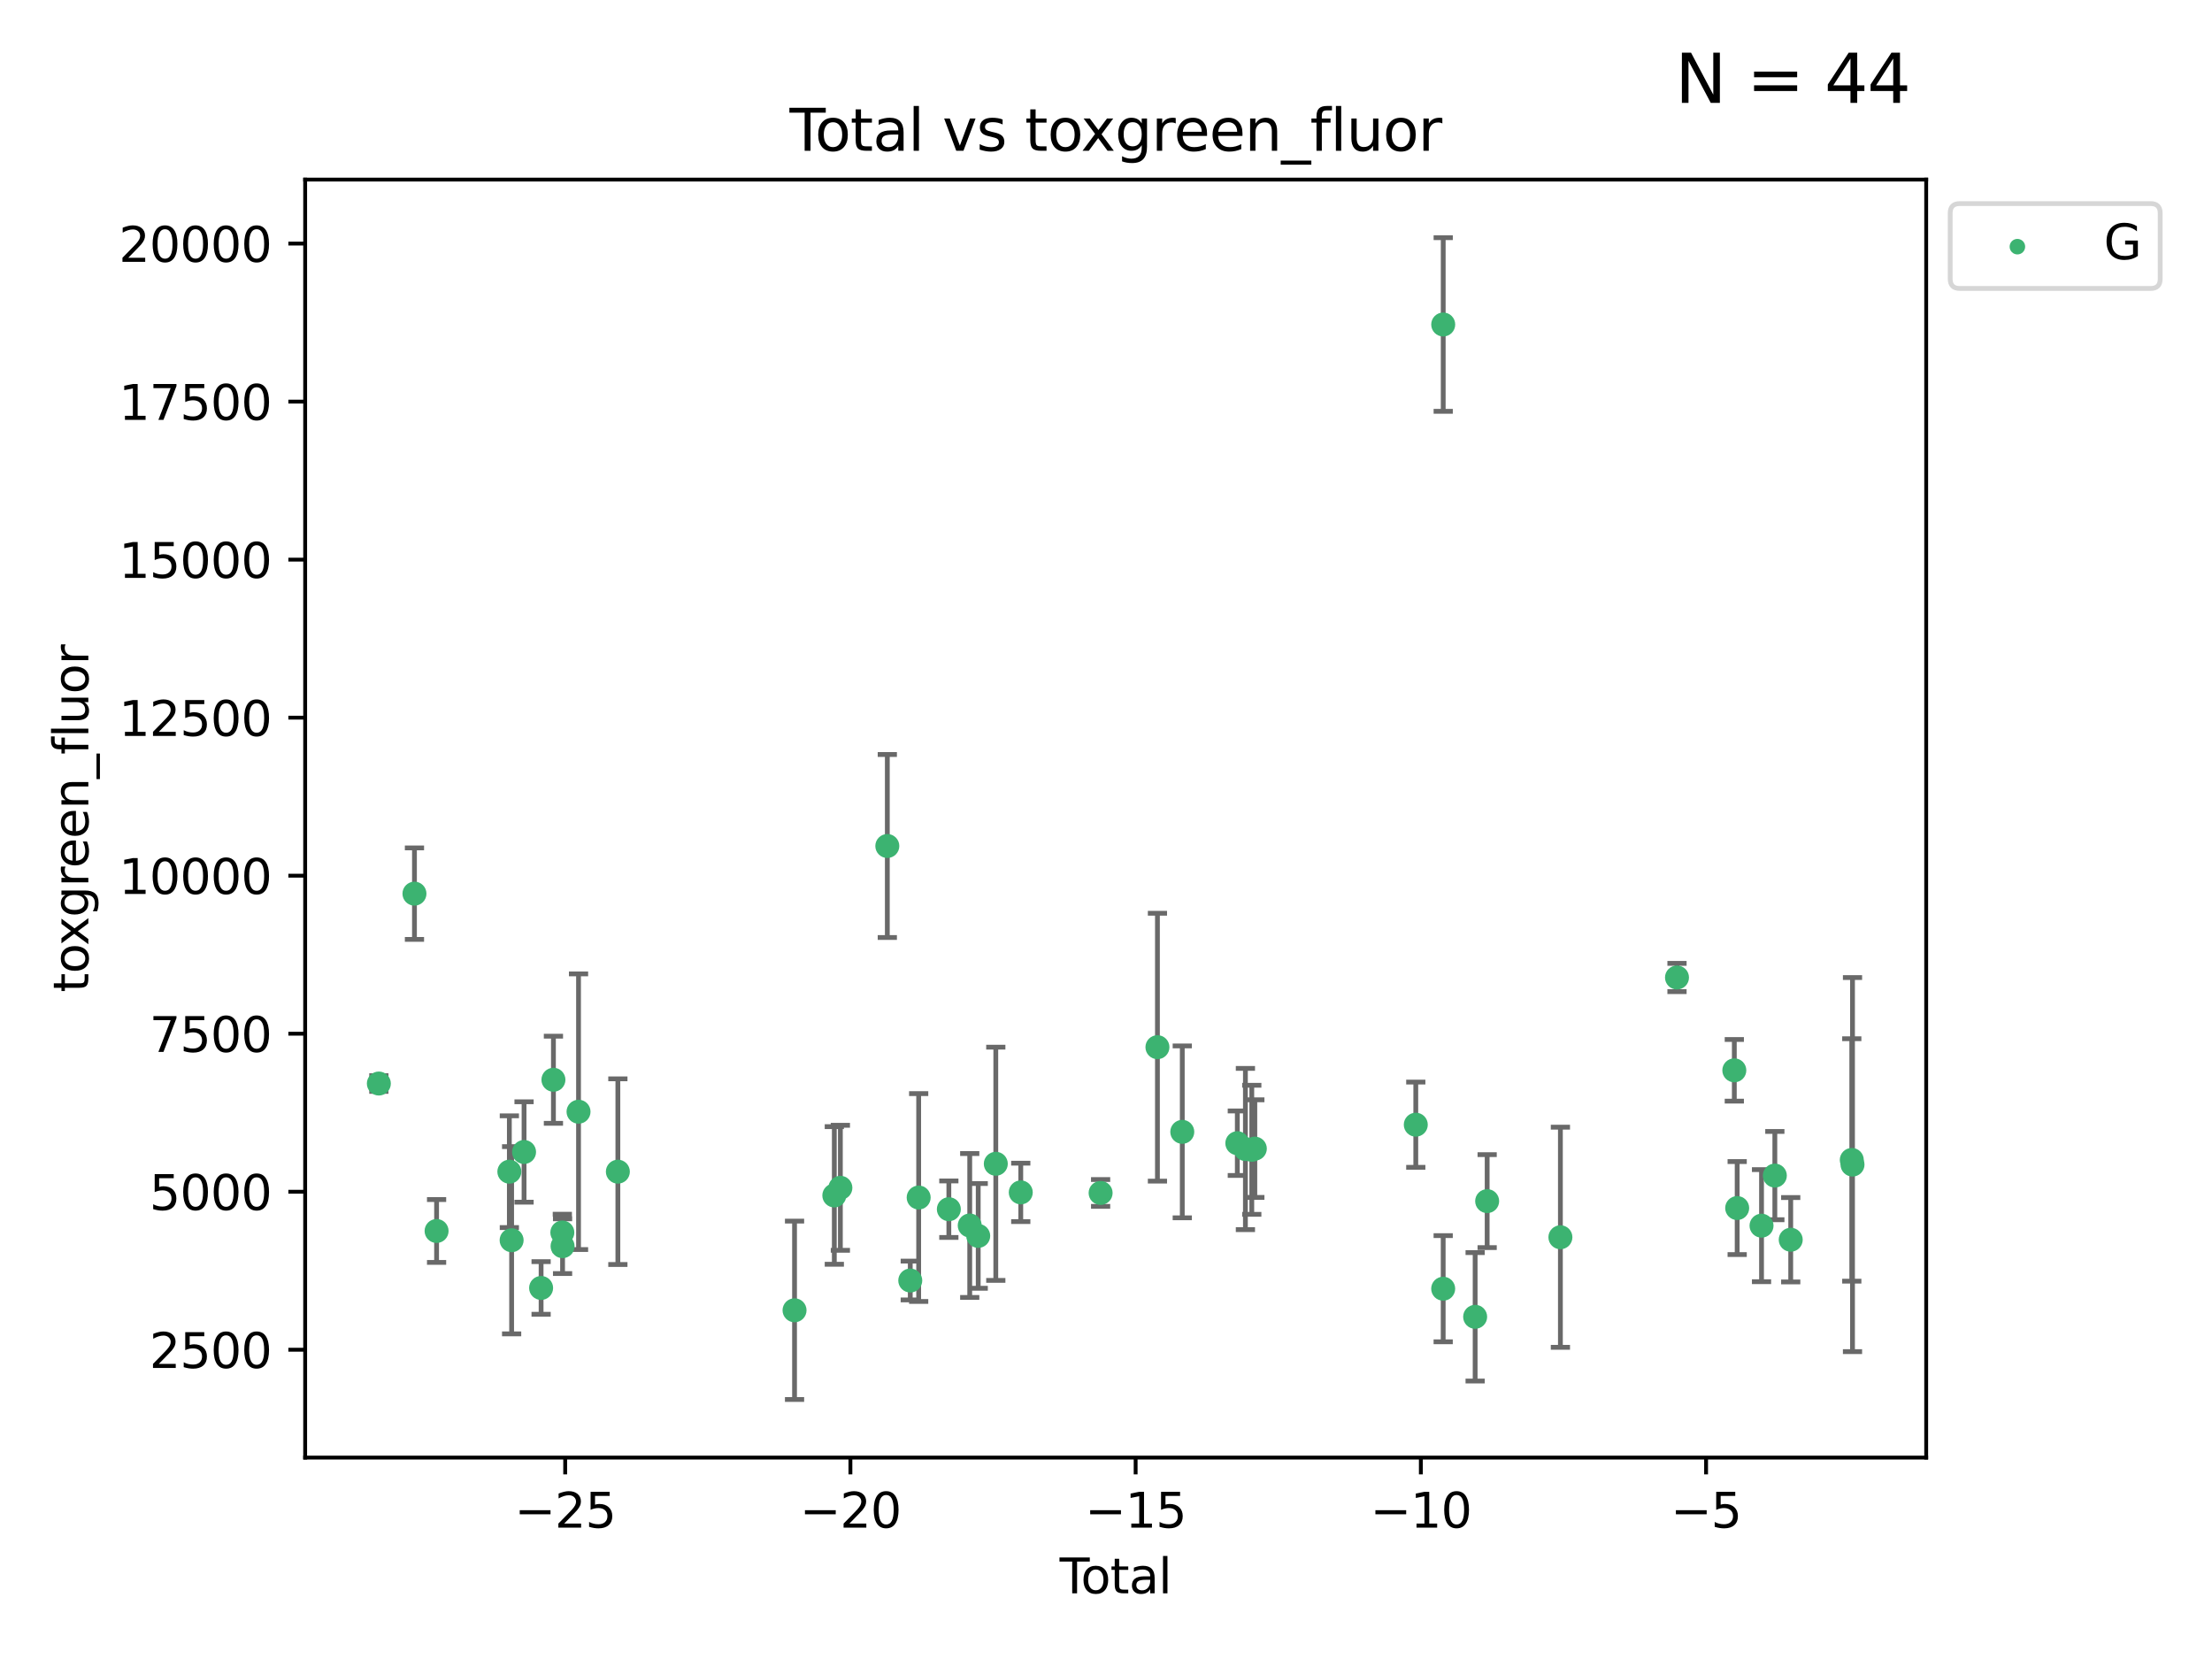 <?xml version="1.0" encoding="utf-8" standalone="no"?>
<!DOCTYPE svg PUBLIC "-//W3C//DTD SVG 1.1//EN"
  "http://www.w3.org/Graphics/SVG/1.1/DTD/svg11.dtd">
<svg xmlns:xlink="http://www.w3.org/1999/xlink" width="460.8pt" height="345.6pt" viewBox="0 0 460.8 345.6" xmlns="http://www.w3.org/2000/svg" version="1.1">
 <defs>
  <style type="text/css">*{stroke-linejoin: round; stroke-linecap: butt}</style>
 </defs>
 <g id="figure_1">
  <g id="patch_1">
   <path d="M 0 345.6 
L 460.8 345.6 
L 460.8 0 
L 0 0 
z
" style="fill: #ffffff"/>
  </g>
  <g id="axes_1">
   <g id="patch_2">
    <path d="M 63.571 303.64 
L 401.26 303.64 
L 401.26 37.411 
L 63.571 37.411 
z
" style="fill: #ffffff"/>
   </g>
   <g id="PathCollection_1">
    <defs>
     <path id="m443749522f" d="M 0 1.118 
C 0.297 1.118 0.581 1 0.791 0.791 
C 1 0.581 1.118 0.297 1.118 0 
C 1.118 -0.297 1 -0.581 0.791 -0.791 
C 0.581 -1 0.297 -1.118 0 -1.118 
C -0.297 -1.118 -0.581 -1 -0.791 -0.791 
C -1 -0.581 -1.118 -0.297 -1.118 0 
C -1.118 0.297 -1 0.581 -0.791 0.791 
C -0.581 1 -0.297 1.118 0 1.118 
z
" style="stroke: #3cb371"/>
    </defs>
    <g clip-path="url(#p3f87a1934d)">
     <use xlink:href="#m443749522f" x="78.921" y="225.72" style="fill: #3cb371; stroke: #3cb371"/>
     <use xlink:href="#m443749522f" x="86.34" y="186.163" style="fill: #3cb371; stroke: #3cb371"/>
     <use xlink:href="#m443749522f" x="90.948" y="256.437" style="fill: #3cb371; stroke: #3cb371"/>
     <use xlink:href="#m443749522f" x="106.108" y="244.084" style="fill: #3cb371; stroke: #3cb371"/>
     <use xlink:href="#m443749522f" x="106.581" y="258.362" style="fill: #3cb371; stroke: #3cb371"/>
     <use xlink:href="#m443749522f" x="109.171" y="239.979" style="fill: #3cb371; stroke: #3cb371"/>
     <use xlink:href="#m443749522f" x="112.722" y="268.305" style="fill: #3cb371; stroke: #3cb371"/>
     <use xlink:href="#m443749522f" x="115.29" y="224.935" style="fill: #3cb371; stroke: #3cb371"/>
     <use xlink:href="#m443749522f" x="117.144" y="256.75" style="fill: #3cb371; stroke: #3cb371"/>
     <use xlink:href="#m443749522f" x="117.194" y="259.601" style="fill: #3cb371; stroke: #3cb371"/>
     <use xlink:href="#m443749522f" x="120.519" y="231.59" style="fill: #3cb371; stroke: #3cb371"/>
     <use xlink:href="#m443749522f" x="128.713" y="244.079" style="fill: #3cb371; stroke: #3cb371"/>
     <use xlink:href="#m443749522f" x="165.518" y="272.957" style="fill: #3cb371; stroke: #3cb371"/>
     <use xlink:href="#m443749522f" x="173.805" y="249.036" style="fill: #3cb371; stroke: #3cb371"/>
     <use xlink:href="#m443749522f" x="175.066" y="247.441" style="fill: #3cb371; stroke: #3cb371"/>
     <use xlink:href="#m443749522f" x="184.845" y="176.237" style="fill: #3cb371; stroke: #3cb371"/>
     <use xlink:href="#m443749522f" x="189.625" y="266.756" style="fill: #3cb371; stroke: #3cb371"/>
     <use xlink:href="#m443749522f" x="191.376" y="249.467" style="fill: #3cb371; stroke: #3cb371"/>
     <use xlink:href="#m443749522f" x="197.662" y="251.9" style="fill: #3cb371; stroke: #3cb371"/>
     <use xlink:href="#m443749522f" x="202.013" y="255.292" style="fill: #3cb371; stroke: #3cb371"/>
     <use xlink:href="#m443749522f" x="203.78" y="257.46" style="fill: #3cb371; stroke: #3cb371"/>
     <use xlink:href="#m443749522f" x="207.443" y="242.438" style="fill: #3cb371; stroke: #3cb371"/>
     <use xlink:href="#m443749522f" x="212.644" y="248.397" style="fill: #3cb371; stroke: #3cb371"/>
     <use xlink:href="#m443749522f" x="229.278" y="248.512" style="fill: #3cb371; stroke: #3cb371"/>
     <use xlink:href="#m443749522f" x="241.116" y="218.147" style="fill: #3cb371; stroke: #3cb371"/>
     <use xlink:href="#m443749522f" x="246.29" y="235.785" style="fill: #3cb371; stroke: #3cb371"/>
     <use xlink:href="#m443749522f" x="257.757" y="238.15" style="fill: #3cb371; stroke: #3cb371"/>
     <use xlink:href="#m443749522f" x="259.442" y="239.364" style="fill: #3cb371; stroke: #3cb371"/>
     <use xlink:href="#m443749522f" x="260.769" y="239.526" style="fill: #3cb371; stroke: #3cb371"/>
     <use xlink:href="#m443749522f" x="261.405" y="239.279" style="fill: #3cb371; stroke: #3cb371"/>
     <use xlink:href="#m443749522f" x="294.934" y="234.294" style="fill: #3cb371; stroke: #3cb371"/>
     <use xlink:href="#m443749522f" x="300.642" y="268.463" style="fill: #3cb371; stroke: #3cb371"/>
     <use xlink:href="#m443749522f" x="300.648" y="67.599" style="fill: #3cb371; stroke: #3cb371"/>
     <use xlink:href="#m443749522f" x="307.3" y="274.317" style="fill: #3cb371; stroke: #3cb371"/>
     <use xlink:href="#m443749522f" x="309.802" y="250.215" style="fill: #3cb371; stroke: #3cb371"/>
     <use xlink:href="#m443749522f" x="325.061" y="257.742" style="fill: #3cb371; stroke: #3cb371"/>
     <use xlink:href="#m443749522f" x="349.349" y="203.632" style="fill: #3cb371; stroke: #3cb371"/>
     <use xlink:href="#m443749522f" x="361.29" y="222.97" style="fill: #3cb371; stroke: #3cb371"/>
     <use xlink:href="#m443749522f" x="361.886" y="251.66" style="fill: #3cb371; stroke: #3cb371"/>
     <use xlink:href="#m443749522f" x="366.958" y="255.329" style="fill: #3cb371; stroke: #3cb371"/>
     <use xlink:href="#m443749522f" x="369.732" y="244.896" style="fill: #3cb371; stroke: #3cb371"/>
     <use xlink:href="#m443749522f" x="373.04" y="258.259" style="fill: #3cb371; stroke: #3cb371"/>
     <use xlink:href="#m443749522f" x="385.76" y="241.637" style="fill: #3cb371; stroke: #3cb371"/>
     <use xlink:href="#m443749522f" x="385.911" y="242.604" style="fill: #3cb371; stroke: #3cb371"/>
    </g>
   </g>
   <g id="matplotlib.axis_1">
    <g id="xtick_1">
     <g id="line2d_1">
      <defs>
       <path id="m3b6df9f190" d="M 0 0 
L 0 3.5 
" style="stroke: #000000; stroke-width: 0.8"/>
      </defs>
      <g>
       <use xlink:href="#m3b6df9f190" x="117.739" y="303.64" style="stroke: #000000; stroke-width: 0.8"/>
      </g>
     </g>
     <g id="text_1">
      <!-- −25 -->
      <g transform="translate(107.187 318.238)scale(0.1 -0.1)">
       <defs>
        <path id="DejaVuSans-2212" d="M 678 2272 
L 4684 2272 
L 4684 1741 
L 678 1741 
L 678 2272 
z
" transform="scale(0.016)"/>
        <path id="DejaVuSans-32" d="M 1228 531 
L 3431 531 
L 3431 0 
L 469 0 
L 469 531 
Q 828 903 1448 1529 
Q 2069 2156 2228 2338 
Q 2531 2678 2651 2914 
Q 2772 3150 2772 3378 
Q 2772 3750 2511 3984 
Q 2250 4219 1831 4219 
Q 1534 4219 1204 4116 
Q 875 4013 500 3803 
L 500 4441 
Q 881 4594 1212 4672 
Q 1544 4750 1819 4750 
Q 2544 4750 2975 4387 
Q 3406 4025 3406 3419 
Q 3406 3131 3298 2873 
Q 3191 2616 2906 2266 
Q 2828 2175 2409 1742 
Q 1991 1309 1228 531 
z
" transform="scale(0.016)"/>
        <path id="DejaVuSans-35" d="M 691 4666 
L 3169 4666 
L 3169 4134 
L 1269 4134 
L 1269 2991 
Q 1406 3038 1543 3061 
Q 1681 3084 1819 3084 
Q 2600 3084 3056 2656 
Q 3513 2228 3513 1497 
Q 3513 744 3044 326 
Q 2575 -91 1722 -91 
Q 1428 -91 1123 -41 
Q 819 9 494 109 
L 494 744 
Q 775 591 1075 516 
Q 1375 441 1709 441 
Q 2250 441 2565 725 
Q 2881 1009 2881 1497 
Q 2881 1984 2565 2268 
Q 2250 2553 1709 2553 
Q 1456 2553 1204 2497 
Q 953 2441 691 2322 
L 691 4666 
z
" transform="scale(0.016)"/>
       </defs>
       <use xlink:href="#DejaVuSans-2212"/>
       <use xlink:href="#DejaVuSans-32" x="83.789"/>
       <use xlink:href="#DejaVuSans-35" x="147.412"/>
      </g>
     </g>
    </g>
    <g id="xtick_2">
     <g id="line2d_2">
      <g>
       <use xlink:href="#m3b6df9f190" x="177.156" y="303.64" style="stroke: #000000; stroke-width: 0.8"/>
      </g>
     </g>
     <g id="text_2">
      <!-- −20 -->
      <g transform="translate(166.604 318.238)scale(0.1 -0.1)">
       <defs>
        <path id="DejaVuSans-30" d="M 2034 4250 
Q 1547 4250 1301 3770 
Q 1056 3291 1056 2328 
Q 1056 1369 1301 889 
Q 1547 409 2034 409 
Q 2525 409 2770 889 
Q 3016 1369 3016 2328 
Q 3016 3291 2770 3770 
Q 2525 4250 2034 4250 
z
M 2034 4750 
Q 2819 4750 3233 4129 
Q 3647 3509 3647 2328 
Q 3647 1150 3233 529 
Q 2819 -91 2034 -91 
Q 1250 -91 836 529 
Q 422 1150 422 2328 
Q 422 3509 836 4129 
Q 1250 4750 2034 4750 
z
" transform="scale(0.016)"/>
       </defs>
       <use xlink:href="#DejaVuSans-2212"/>
       <use xlink:href="#DejaVuSans-32" x="83.789"/>
       <use xlink:href="#DejaVuSans-30" x="147.412"/>
      </g>
     </g>
    </g>
    <g id="xtick_3">
     <g id="line2d_3">
      <g>
       <use xlink:href="#m3b6df9f190" x="236.573" y="303.64" style="stroke: #000000; stroke-width: 0.8"/>
      </g>
     </g>
     <g id="text_3">
      <!-- −15 -->
      <g transform="translate(226.021 318.238)scale(0.1 -0.1)">
       <defs>
        <path id="DejaVuSans-31" d="M 794 531 
L 1825 531 
L 1825 4091 
L 703 3866 
L 703 4441 
L 1819 4666 
L 2450 4666 
L 2450 531 
L 3481 531 
L 3481 0 
L 794 0 
L 794 531 
z
" transform="scale(0.016)"/>
       </defs>
       <use xlink:href="#DejaVuSans-2212"/>
       <use xlink:href="#DejaVuSans-31" x="83.789"/>
       <use xlink:href="#DejaVuSans-35" x="147.412"/>
      </g>
     </g>
    </g>
    <g id="xtick_4">
     <g id="line2d_4">
      <g>
       <use xlink:href="#m3b6df9f190" x="295.99" y="303.64" style="stroke: #000000; stroke-width: 0.8"/>
      </g>
     </g>
     <g id="text_4">
      <!-- −10 -->
      <g transform="translate(285.438 318.238)scale(0.1 -0.1)">
       <use xlink:href="#DejaVuSans-2212"/>
       <use xlink:href="#DejaVuSans-31" x="83.789"/>
       <use xlink:href="#DejaVuSans-30" x="147.412"/>
      </g>
     </g>
    </g>
    <g id="xtick_5">
     <g id="line2d_5">
      <g>
       <use xlink:href="#m3b6df9f190" x="355.407" y="303.64" style="stroke: #000000; stroke-width: 0.8"/>
      </g>
     </g>
     <g id="text_5">
      <!-- −5 -->
      <g transform="translate(348.036 318.238)scale(0.1 -0.1)">
       <use xlink:href="#DejaVuSans-2212"/>
       <use xlink:href="#DejaVuSans-35" x="83.789"/>
      </g>
     </g>
    </g>
    <g id="text_6">
     <!-- Total -->
     <g transform="translate(220.739 331.917)scale(0.1 -0.1)">
      <defs>
       <path id="DejaVuSans-54" d="M -19 4666 
L 3928 4666 
L 3928 4134 
L 2272 4134 
L 2272 0 
L 1638 0 
L 1638 4134 
L -19 4134 
L -19 4666 
z
" transform="scale(0.016)"/>
       <path id="DejaVuSans-6f" d="M 1959 3097 
Q 1497 3097 1228 2736 
Q 959 2375 959 1747 
Q 959 1119 1226 758 
Q 1494 397 1959 397 
Q 2419 397 2687 759 
Q 2956 1122 2956 1747 
Q 2956 2369 2687 2733 
Q 2419 3097 1959 3097 
z
M 1959 3584 
Q 2709 3584 3137 3096 
Q 3566 2609 3566 1747 
Q 3566 888 3137 398 
Q 2709 -91 1959 -91 
Q 1206 -91 779 398 
Q 353 888 353 1747 
Q 353 2609 779 3096 
Q 1206 3584 1959 3584 
z
" transform="scale(0.016)"/>
       <path id="DejaVuSans-74" d="M 1172 4494 
L 1172 3500 
L 2356 3500 
L 2356 3053 
L 1172 3053 
L 1172 1153 
Q 1172 725 1289 603 
Q 1406 481 1766 481 
L 2356 481 
L 2356 0 
L 1766 0 
Q 1100 0 847 248 
Q 594 497 594 1153 
L 594 3053 
L 172 3053 
L 172 3500 
L 594 3500 
L 594 4494 
L 1172 4494 
z
" transform="scale(0.016)"/>
       <path id="DejaVuSans-61" d="M 2194 1759 
Q 1497 1759 1228 1600 
Q 959 1441 959 1056 
Q 959 750 1161 570 
Q 1363 391 1709 391 
Q 2188 391 2477 730 
Q 2766 1069 2766 1631 
L 2766 1759 
L 2194 1759 
z
M 3341 1997 
L 3341 0 
L 2766 0 
L 2766 531 
Q 2569 213 2275 61 
Q 1981 -91 1556 -91 
Q 1019 -91 701 211 
Q 384 513 384 1019 
Q 384 1609 779 1909 
Q 1175 2209 1959 2209 
L 2766 2209 
L 2766 2266 
Q 2766 2663 2505 2880 
Q 2244 3097 1772 3097 
Q 1472 3097 1187 3025 
Q 903 2953 641 2809 
L 641 3341 
Q 956 3463 1253 3523 
Q 1550 3584 1831 3584 
Q 2591 3584 2966 3190 
Q 3341 2797 3341 1997 
z
" transform="scale(0.016)"/>
       <path id="DejaVuSans-6c" d="M 603 4863 
L 1178 4863 
L 1178 0 
L 603 0 
L 603 4863 
z
" transform="scale(0.016)"/>
      </defs>
      <use xlink:href="#DejaVuSans-54"/>
      <use xlink:href="#DejaVuSans-6f" x="44.084"/>
      <use xlink:href="#DejaVuSans-74" x="105.266"/>
      <use xlink:href="#DejaVuSans-61" x="144.475"/>
      <use xlink:href="#DejaVuSans-6c" x="205.754"/>
     </g>
    </g>
   </g>
   <g id="matplotlib.axis_2">
    <g id="ytick_1">
     <g id="line2d_6">
      <defs>
       <path id="m1e7a389c7a" d="M 0 0 
L -3.5 0 
" style="stroke: #000000; stroke-width: 0.8"/>
      </defs>
      <g>
       <use xlink:href="#m1e7a389c7a" x="63.571" y="281.174" style="stroke: #000000; stroke-width: 0.8"/>
      </g>
     </g>
     <g id="text_7">
      <!-- 2500 -->
      <g transform="translate(31.121 284.973)scale(0.1 -0.1)">
       <use xlink:href="#DejaVuSans-32"/>
       <use xlink:href="#DejaVuSans-35" x="63.623"/>
       <use xlink:href="#DejaVuSans-30" x="127.246"/>
       <use xlink:href="#DejaVuSans-30" x="190.869"/>
      </g>
     </g>
    </g>
    <g id="ytick_2">
     <g id="line2d_7">
      <g>
       <use xlink:href="#m1e7a389c7a" x="63.571" y="248.256" style="stroke: #000000; stroke-width: 0.8"/>
      </g>
     </g>
     <g id="text_8">
      <!-- 5000 -->
      <g transform="translate(31.121 252.055)scale(0.1 -0.1)">
       <use xlink:href="#DejaVuSans-35"/>
       <use xlink:href="#DejaVuSans-30" x="63.623"/>
       <use xlink:href="#DejaVuSans-30" x="127.246"/>
       <use xlink:href="#DejaVuSans-30" x="190.869"/>
      </g>
     </g>
    </g>
    <g id="ytick_3">
     <g id="line2d_8">
      <g>
       <use xlink:href="#m1e7a389c7a" x="63.571" y="215.338" style="stroke: #000000; stroke-width: 0.8"/>
      </g>
     </g>
     <g id="text_9">
      <!-- 7500 -->
      <g transform="translate(31.121 219.137)scale(0.1 -0.1)">
       <defs>
        <path id="DejaVuSans-37" d="M 525 4666 
L 3525 4666 
L 3525 4397 
L 1831 0 
L 1172 0 
L 2766 4134 
L 525 4134 
L 525 4666 
z
" transform="scale(0.016)"/>
       </defs>
       <use xlink:href="#DejaVuSans-37"/>
       <use xlink:href="#DejaVuSans-35" x="63.623"/>
       <use xlink:href="#DejaVuSans-30" x="127.246"/>
       <use xlink:href="#DejaVuSans-30" x="190.869"/>
      </g>
     </g>
    </g>
    <g id="ytick_4">
     <g id="line2d_9">
      <g>
       <use xlink:href="#m1e7a389c7a" x="63.571" y="182.42" style="stroke: #000000; stroke-width: 0.8"/>
      </g>
     </g>
     <g id="text_10">
      <!-- 10000 -->
      <g transform="translate(24.759 186.219)scale(0.1 -0.1)">
       <use xlink:href="#DejaVuSans-31"/>
       <use xlink:href="#DejaVuSans-30" x="63.623"/>
       <use xlink:href="#DejaVuSans-30" x="127.246"/>
       <use xlink:href="#DejaVuSans-30" x="190.869"/>
       <use xlink:href="#DejaVuSans-30" x="254.492"/>
      </g>
     </g>
    </g>
    <g id="ytick_5">
     <g id="line2d_10">
      <g>
       <use xlink:href="#m1e7a389c7a" x="63.571" y="149.502" style="stroke: #000000; stroke-width: 0.8"/>
      </g>
     </g>
     <g id="text_11">
      <!-- 12500 -->
      <g transform="translate(24.759 153.301)scale(0.1 -0.1)">
       <use xlink:href="#DejaVuSans-31"/>
       <use xlink:href="#DejaVuSans-32" x="63.623"/>
       <use xlink:href="#DejaVuSans-35" x="127.246"/>
       <use xlink:href="#DejaVuSans-30" x="190.869"/>
       <use xlink:href="#DejaVuSans-30" x="254.492"/>
      </g>
     </g>
    </g>
    <g id="ytick_6">
     <g id="line2d_11">
      <g>
       <use xlink:href="#m1e7a389c7a" x="63.571" y="116.584" style="stroke: #000000; stroke-width: 0.8"/>
      </g>
     </g>
     <g id="text_12">
      <!-- 15000 -->
      <g transform="translate(24.759 120.383)scale(0.1 -0.1)">
       <use xlink:href="#DejaVuSans-31"/>
       <use xlink:href="#DejaVuSans-35" x="63.623"/>
       <use xlink:href="#DejaVuSans-30" x="127.246"/>
       <use xlink:href="#DejaVuSans-30" x="190.869"/>
       <use xlink:href="#DejaVuSans-30" x="254.492"/>
      </g>
     </g>
    </g>
    <g id="ytick_7">
     <g id="line2d_12">
      <g>
       <use xlink:href="#m1e7a389c7a" x="63.571" y="83.666" style="stroke: #000000; stroke-width: 0.8"/>
      </g>
     </g>
     <g id="text_13">
      <!-- 17500 -->
      <g transform="translate(24.759 87.466)scale(0.1 -0.1)">
       <use xlink:href="#DejaVuSans-31"/>
       <use xlink:href="#DejaVuSans-37" x="63.623"/>
       <use xlink:href="#DejaVuSans-35" x="127.246"/>
       <use xlink:href="#DejaVuSans-30" x="190.869"/>
       <use xlink:href="#DejaVuSans-30" x="254.492"/>
      </g>
     </g>
    </g>
    <g id="ytick_8">
     <g id="line2d_13">
      <g>
       <use xlink:href="#m1e7a389c7a" x="63.571" y="50.748" style="stroke: #000000; stroke-width: 0.8"/>
      </g>
     </g>
     <g id="text_14">
      <!-- 20000 -->
      <g transform="translate(24.759 54.548)scale(0.1 -0.1)">
       <use xlink:href="#DejaVuSans-32"/>
       <use xlink:href="#DejaVuSans-30" x="63.623"/>
       <use xlink:href="#DejaVuSans-30" x="127.246"/>
       <use xlink:href="#DejaVuSans-30" x="190.869"/>
       <use xlink:href="#DejaVuSans-30" x="254.492"/>
      </g>
     </g>
    </g>
    <g id="text_15">
     <!-- toxgreen_fluor -->
     <g transform="translate(18.401 206.72)rotate(-90)scale(0.1 -0.1)">
      <defs>
       <path id="DejaVuSans-78" d="M 3513 3500 
L 2247 1797 
L 3578 0 
L 2900 0 
L 1881 1375 
L 863 0 
L 184 0 
L 1544 1831 
L 300 3500 
L 978 3500 
L 1906 2253 
L 2834 3500 
L 3513 3500 
z
" transform="scale(0.016)"/>
       <path id="DejaVuSans-67" d="M 2906 1791 
Q 2906 2416 2648 2759 
Q 2391 3103 1925 3103 
Q 1463 3103 1205 2759 
Q 947 2416 947 1791 
Q 947 1169 1205 825 
Q 1463 481 1925 481 
Q 2391 481 2648 825 
Q 2906 1169 2906 1791 
z
M 3481 434 
Q 3481 -459 3084 -895 
Q 2688 -1331 1869 -1331 
Q 1566 -1331 1297 -1286 
Q 1028 -1241 775 -1147 
L 775 -588 
Q 1028 -725 1275 -790 
Q 1522 -856 1778 -856 
Q 2344 -856 2625 -561 
Q 2906 -266 2906 331 
L 2906 616 
Q 2728 306 2450 153 
Q 2172 0 1784 0 
Q 1141 0 747 490 
Q 353 981 353 1791 
Q 353 2603 747 3093 
Q 1141 3584 1784 3584 
Q 2172 3584 2450 3431 
Q 2728 3278 2906 2969 
L 2906 3500 
L 3481 3500 
L 3481 434 
z
" transform="scale(0.016)"/>
       <path id="DejaVuSans-72" d="M 2631 2963 
Q 2534 3019 2420 3045 
Q 2306 3072 2169 3072 
Q 1681 3072 1420 2755 
Q 1159 2438 1159 1844 
L 1159 0 
L 581 0 
L 581 3500 
L 1159 3500 
L 1159 2956 
Q 1341 3275 1631 3429 
Q 1922 3584 2338 3584 
Q 2397 3584 2469 3576 
Q 2541 3569 2628 3553 
L 2631 2963 
z
" transform="scale(0.016)"/>
       <path id="DejaVuSans-65" d="M 3597 1894 
L 3597 1613 
L 953 1613 
Q 991 1019 1311 708 
Q 1631 397 2203 397 
Q 2534 397 2845 478 
Q 3156 559 3463 722 
L 3463 178 
Q 3153 47 2828 -22 
Q 2503 -91 2169 -91 
Q 1331 -91 842 396 
Q 353 884 353 1716 
Q 353 2575 817 3079 
Q 1281 3584 2069 3584 
Q 2775 3584 3186 3129 
Q 3597 2675 3597 1894 
z
M 3022 2063 
Q 3016 2534 2758 2815 
Q 2500 3097 2075 3097 
Q 1594 3097 1305 2825 
Q 1016 2553 972 2059 
L 3022 2063 
z
" transform="scale(0.016)"/>
       <path id="DejaVuSans-6e" d="M 3513 2113 
L 3513 0 
L 2938 0 
L 2938 2094 
Q 2938 2591 2744 2837 
Q 2550 3084 2163 3084 
Q 1697 3084 1428 2787 
Q 1159 2491 1159 1978 
L 1159 0 
L 581 0 
L 581 3500 
L 1159 3500 
L 1159 2956 
Q 1366 3272 1645 3428 
Q 1925 3584 2291 3584 
Q 2894 3584 3203 3211 
Q 3513 2838 3513 2113 
z
" transform="scale(0.016)"/>
       <path id="DejaVuSans-5f" d="M 3263 -1063 
L 3263 -1509 
L -63 -1509 
L -63 -1063 
L 3263 -1063 
z
" transform="scale(0.016)"/>
       <path id="DejaVuSans-66" d="M 2375 4863 
L 2375 4384 
L 1825 4384 
Q 1516 4384 1395 4259 
Q 1275 4134 1275 3809 
L 1275 3500 
L 2222 3500 
L 2222 3053 
L 1275 3053 
L 1275 0 
L 697 0 
L 697 3053 
L 147 3053 
L 147 3500 
L 697 3500 
L 697 3744 
Q 697 4328 969 4595 
Q 1241 4863 1831 4863 
L 2375 4863 
z
" transform="scale(0.016)"/>
       <path id="DejaVuSans-75" d="M 544 1381 
L 544 3500 
L 1119 3500 
L 1119 1403 
Q 1119 906 1312 657 
Q 1506 409 1894 409 
Q 2359 409 2629 706 
Q 2900 1003 2900 1516 
L 2900 3500 
L 3475 3500 
L 3475 0 
L 2900 0 
L 2900 538 
Q 2691 219 2414 64 
Q 2138 -91 1772 -91 
Q 1169 -91 856 284 
Q 544 659 544 1381 
z
M 1991 3584 
L 1991 3584 
z
" transform="scale(0.016)"/>
      </defs>
      <use xlink:href="#DejaVuSans-74"/>
      <use xlink:href="#DejaVuSans-6f" x="39.209"/>
      <use xlink:href="#DejaVuSans-78" x="97.266"/>
      <use xlink:href="#DejaVuSans-67" x="156.445"/>
      <use xlink:href="#DejaVuSans-72" x="219.922"/>
      <use xlink:href="#DejaVuSans-65" x="258.785"/>
      <use xlink:href="#DejaVuSans-65" x="320.309"/>
      <use xlink:href="#DejaVuSans-6e" x="381.832"/>
      <use xlink:href="#DejaVuSans-5f" x="445.211"/>
      <use xlink:href="#DejaVuSans-66" x="495.211"/>
      <use xlink:href="#DejaVuSans-6c" x="530.416"/>
      <use xlink:href="#DejaVuSans-75" x="558.199"/>
      <use xlink:href="#DejaVuSans-6f" x="621.578"/>
      <use xlink:href="#DejaVuSans-72" x="682.76"/>
     </g>
    </g>
   </g>
   <g id="LineCollection_1">
    <path d="M 78.921 227.359 
L 78.921 224.082 
" clip-path="url(#p3f87a1934d)" style="fill: none; stroke: #696969"/>
    <path d="M 86.34 195.692 
L 86.34 176.634 
" clip-path="url(#p3f87a1934d)" style="fill: none; stroke: #696969"/>
    <path d="M 90.948 262.985 
L 90.948 249.889 
" clip-path="url(#p3f87a1934d)" style="fill: none; stroke: #696969"/>
    <path d="M 106.108 255.727 
L 106.108 232.442 
" clip-path="url(#p3f87a1934d)" style="fill: none; stroke: #696969"/>
    <path d="M 106.581 277.868 
L 106.581 238.857 
" clip-path="url(#p3f87a1934d)" style="fill: none; stroke: #696969"/>
    <path d="M 109.171 250.439 
L 109.171 229.519 
" clip-path="url(#p3f87a1934d)" style="fill: none; stroke: #696969"/>
    <path d="M 112.722 273.791 
L 112.722 262.818 
" clip-path="url(#p3f87a1934d)" style="fill: none; stroke: #696969"/>
    <path d="M 115.29 234.008 
L 115.29 215.861 
" clip-path="url(#p3f87a1934d)" style="fill: none; stroke: #696969"/>
    <path d="M 117.144 260.55 
L 117.144 252.95 
" clip-path="url(#p3f87a1934d)" style="fill: none; stroke: #696969"/>
    <path d="M 117.194 265.304 
L 117.194 253.898 
" clip-path="url(#p3f87a1934d)" style="fill: none; stroke: #696969"/>
    <path d="M 120.519 260.304 
L 120.519 202.877 
" clip-path="url(#p3f87a1934d)" style="fill: none; stroke: #696969"/>
    <path d="M 128.713 263.417 
L 128.713 224.741 
" clip-path="url(#p3f87a1934d)" style="fill: none; stroke: #696969"/>
    <path d="M 165.518 291.539 
L 165.518 254.376 
" clip-path="url(#p3f87a1934d)" style="fill: none; stroke: #696969"/>
    <path d="M 173.805 263.368 
L 173.805 234.703 
" clip-path="url(#p3f87a1934d)" style="fill: none; stroke: #696969"/>
    <path d="M 175.066 260.462 
L 175.066 234.42 
" clip-path="url(#p3f87a1934d)" style="fill: none; stroke: #696969"/>
    <path d="M 184.845 195.299 
L 184.845 157.176 
" clip-path="url(#p3f87a1934d)" style="fill: none; stroke: #696969"/>
    <path d="M 189.625 270.801 
L 189.625 262.71 
" clip-path="url(#p3f87a1934d)" style="fill: none; stroke: #696969"/>
    <path d="M 191.376 271.115 
L 191.376 227.819 
" clip-path="url(#p3f87a1934d)" style="fill: none; stroke: #696969"/>
    <path d="M 197.662 257.786 
L 197.662 246.013 
" clip-path="url(#p3f87a1934d)" style="fill: none; stroke: #696969"/>
    <path d="M 202.013 270.28 
L 202.013 240.303 
" clip-path="url(#p3f87a1934d)" style="fill: none; stroke: #696969"/>
    <path d="M 203.78 268.371 
L 203.78 246.549 
" clip-path="url(#p3f87a1934d)" style="fill: none; stroke: #696969"/>
    <path d="M 207.443 266.729 
L 207.443 218.146 
" clip-path="url(#p3f87a1934d)" style="fill: none; stroke: #696969"/>
    <path d="M 212.644 254.477 
L 212.644 242.317 
" clip-path="url(#p3f87a1934d)" style="fill: none; stroke: #696969"/>
    <path d="M 229.278 251.31 
L 229.278 245.715 
" clip-path="url(#p3f87a1934d)" style="fill: none; stroke: #696969"/>
    <path d="M 241.116 246.045 
L 241.116 190.249 
" clip-path="url(#p3f87a1934d)" style="fill: none; stroke: #696969"/>
    <path d="M 246.29 253.689 
L 246.29 217.881 
" clip-path="url(#p3f87a1934d)" style="fill: none; stroke: #696969"/>
    <path d="M 257.757 244.87 
L 257.757 231.43 
" clip-path="url(#p3f87a1934d)" style="fill: none; stroke: #696969"/>
    <path d="M 259.442 256.157 
L 259.442 222.57 
" clip-path="url(#p3f87a1934d)" style="fill: none; stroke: #696969"/>
    <path d="M 260.769 252.969 
L 260.769 226.084 
" clip-path="url(#p3f87a1934d)" style="fill: none; stroke: #696969"/>
    <path d="M 261.405 249.448 
L 261.405 229.11 
" clip-path="url(#p3f87a1934d)" style="fill: none; stroke: #696969"/>
    <path d="M 294.934 243.171 
L 294.934 225.417 
" clip-path="url(#p3f87a1934d)" style="fill: none; stroke: #696969"/>
    <path d="M 300.642 279.521 
L 300.642 257.405 
" clip-path="url(#p3f87a1934d)" style="fill: none; stroke: #696969"/>
    <path d="M 300.648 85.686 
L 300.648 49.513 
" clip-path="url(#p3f87a1934d)" style="fill: none; stroke: #696969"/>
    <path d="M 307.3 287.696 
L 307.3 260.937 
" clip-path="url(#p3f87a1934d)" style="fill: none; stroke: #696969"/>
    <path d="M 309.802 259.896 
L 309.802 240.534 
" clip-path="url(#p3f87a1934d)" style="fill: none; stroke: #696969"/>
    <path d="M 325.061 280.671 
L 325.061 234.813 
" clip-path="url(#p3f87a1934d)" style="fill: none; stroke: #696969"/>
    <path d="M 349.349 206.574 
L 349.349 200.689 
" clip-path="url(#p3f87a1934d)" style="fill: none; stroke: #696969"/>
    <path d="M 361.29 229.39 
L 361.29 216.549 
" clip-path="url(#p3f87a1934d)" style="fill: none; stroke: #696969"/>
    <path d="M 361.886 261.344 
L 361.886 241.976 
" clip-path="url(#p3f87a1934d)" style="fill: none; stroke: #696969"/>
    <path d="M 366.958 267.002 
L 366.958 243.657 
" clip-path="url(#p3f87a1934d)" style="fill: none; stroke: #696969"/>
    <path d="M 369.732 254.09 
L 369.732 235.703 
" clip-path="url(#p3f87a1934d)" style="fill: none; stroke: #696969"/>
    <path d="M 373.04 267.047 
L 373.04 249.472 
" clip-path="url(#p3f87a1934d)" style="fill: none; stroke: #696969"/>
    <path d="M 385.76 266.885 
L 385.76 216.389 
" clip-path="url(#p3f87a1934d)" style="fill: none; stroke: #696969"/>
    <path d="M 385.911 281.568 
L 385.911 203.64 
" clip-path="url(#p3f87a1934d)" style="fill: none; stroke: #696969"/>
   </g>
   <g id="line2d_14">
    <defs>
     <path id="m93068197e4" d="M 2 0 
L -2 -0 
" style="stroke: #696969"/>
    </defs>
    <g clip-path="url(#p3f87a1934d)">
     <use xlink:href="#m93068197e4" x="78.921" y="227.359" style="fill: #696969; stroke: #696969"/>
     <use xlink:href="#m93068197e4" x="86.34" y="195.692" style="fill: #696969; stroke: #696969"/>
     <use xlink:href="#m93068197e4" x="90.948" y="262.985" style="fill: #696969; stroke: #696969"/>
     <use xlink:href="#m93068197e4" x="106.108" y="255.727" style="fill: #696969; stroke: #696969"/>
     <use xlink:href="#m93068197e4" x="106.581" y="277.868" style="fill: #696969; stroke: #696969"/>
     <use xlink:href="#m93068197e4" x="109.171" y="250.439" style="fill: #696969; stroke: #696969"/>
     <use xlink:href="#m93068197e4" x="112.722" y="273.791" style="fill: #696969; stroke: #696969"/>
     <use xlink:href="#m93068197e4" x="115.29" y="234.008" style="fill: #696969; stroke: #696969"/>
     <use xlink:href="#m93068197e4" x="117.144" y="260.55" style="fill: #696969; stroke: #696969"/>
     <use xlink:href="#m93068197e4" x="117.194" y="265.304" style="fill: #696969; stroke: #696969"/>
     <use xlink:href="#m93068197e4" x="120.519" y="260.304" style="fill: #696969; stroke: #696969"/>
     <use xlink:href="#m93068197e4" x="128.713" y="263.417" style="fill: #696969; stroke: #696969"/>
     <use xlink:href="#m93068197e4" x="165.518" y="291.539" style="fill: #696969; stroke: #696969"/>
     <use xlink:href="#m93068197e4" x="173.805" y="263.368" style="fill: #696969; stroke: #696969"/>
     <use xlink:href="#m93068197e4" x="175.066" y="260.462" style="fill: #696969; stroke: #696969"/>
     <use xlink:href="#m93068197e4" x="184.845" y="195.299" style="fill: #696969; stroke: #696969"/>
     <use xlink:href="#m93068197e4" x="189.625" y="270.801" style="fill: #696969; stroke: #696969"/>
     <use xlink:href="#m93068197e4" x="191.376" y="271.115" style="fill: #696969; stroke: #696969"/>
     <use xlink:href="#m93068197e4" x="197.662" y="257.786" style="fill: #696969; stroke: #696969"/>
     <use xlink:href="#m93068197e4" x="202.013" y="270.28" style="fill: #696969; stroke: #696969"/>
     <use xlink:href="#m93068197e4" x="203.78" y="268.371" style="fill: #696969; stroke: #696969"/>
     <use xlink:href="#m93068197e4" x="207.443" y="266.729" style="fill: #696969; stroke: #696969"/>
     <use xlink:href="#m93068197e4" x="212.644" y="254.477" style="fill: #696969; stroke: #696969"/>
     <use xlink:href="#m93068197e4" x="229.278" y="251.31" style="fill: #696969; stroke: #696969"/>
     <use xlink:href="#m93068197e4" x="241.116" y="246.045" style="fill: #696969; stroke: #696969"/>
     <use xlink:href="#m93068197e4" x="246.29" y="253.689" style="fill: #696969; stroke: #696969"/>
     <use xlink:href="#m93068197e4" x="257.757" y="244.87" style="fill: #696969; stroke: #696969"/>
     <use xlink:href="#m93068197e4" x="259.442" y="256.157" style="fill: #696969; stroke: #696969"/>
     <use xlink:href="#m93068197e4" x="260.769" y="252.969" style="fill: #696969; stroke: #696969"/>
     <use xlink:href="#m93068197e4" x="261.405" y="249.448" style="fill: #696969; stroke: #696969"/>
     <use xlink:href="#m93068197e4" x="294.934" y="243.171" style="fill: #696969; stroke: #696969"/>
     <use xlink:href="#m93068197e4" x="300.642" y="279.521" style="fill: #696969; stroke: #696969"/>
     <use xlink:href="#m93068197e4" x="300.648" y="85.686" style="fill: #696969; stroke: #696969"/>
     <use xlink:href="#m93068197e4" x="307.3" y="287.696" style="fill: #696969; stroke: #696969"/>
     <use xlink:href="#m93068197e4" x="309.802" y="259.896" style="fill: #696969; stroke: #696969"/>
     <use xlink:href="#m93068197e4" x="325.061" y="280.671" style="fill: #696969; stroke: #696969"/>
     <use xlink:href="#m93068197e4" x="349.349" y="206.574" style="fill: #696969; stroke: #696969"/>
     <use xlink:href="#m93068197e4" x="361.29" y="229.39" style="fill: #696969; stroke: #696969"/>
     <use xlink:href="#m93068197e4" x="361.886" y="261.344" style="fill: #696969; stroke: #696969"/>
     <use xlink:href="#m93068197e4" x="366.958" y="267.002" style="fill: #696969; stroke: #696969"/>
     <use xlink:href="#m93068197e4" x="369.732" y="254.09" style="fill: #696969; stroke: #696969"/>
     <use xlink:href="#m93068197e4" x="373.04" y="267.047" style="fill: #696969; stroke: #696969"/>
     <use xlink:href="#m93068197e4" x="385.76" y="266.885" style="fill: #696969; stroke: #696969"/>
     <use xlink:href="#m93068197e4" x="385.911" y="281.568" style="fill: #696969; stroke: #696969"/>
    </g>
   </g>
   <g id="line2d_15">
    <g clip-path="url(#p3f87a1934d)">
     <use xlink:href="#m93068197e4" x="78.921" y="224.082" style="fill: #696969; stroke: #696969"/>
     <use xlink:href="#m93068197e4" x="86.34" y="176.634" style="fill: #696969; stroke: #696969"/>
     <use xlink:href="#m93068197e4" x="90.948" y="249.889" style="fill: #696969; stroke: #696969"/>
     <use xlink:href="#m93068197e4" x="106.108" y="232.442" style="fill: #696969; stroke: #696969"/>
     <use xlink:href="#m93068197e4" x="106.581" y="238.857" style="fill: #696969; stroke: #696969"/>
     <use xlink:href="#m93068197e4" x="109.171" y="229.519" style="fill: #696969; stroke: #696969"/>
     <use xlink:href="#m93068197e4" x="112.722" y="262.818" style="fill: #696969; stroke: #696969"/>
     <use xlink:href="#m93068197e4" x="115.29" y="215.861" style="fill: #696969; stroke: #696969"/>
     <use xlink:href="#m93068197e4" x="117.144" y="252.95" style="fill: #696969; stroke: #696969"/>
     <use xlink:href="#m93068197e4" x="117.194" y="253.898" style="fill: #696969; stroke: #696969"/>
     <use xlink:href="#m93068197e4" x="120.519" y="202.877" style="fill: #696969; stroke: #696969"/>
     <use xlink:href="#m93068197e4" x="128.713" y="224.741" style="fill: #696969; stroke: #696969"/>
     <use xlink:href="#m93068197e4" x="165.518" y="254.376" style="fill: #696969; stroke: #696969"/>
     <use xlink:href="#m93068197e4" x="173.805" y="234.703" style="fill: #696969; stroke: #696969"/>
     <use xlink:href="#m93068197e4" x="175.066" y="234.42" style="fill: #696969; stroke: #696969"/>
     <use xlink:href="#m93068197e4" x="184.845" y="157.176" style="fill: #696969; stroke: #696969"/>
     <use xlink:href="#m93068197e4" x="189.625" y="262.71" style="fill: #696969; stroke: #696969"/>
     <use xlink:href="#m93068197e4" x="191.376" y="227.819" style="fill: #696969; stroke: #696969"/>
     <use xlink:href="#m93068197e4" x="197.662" y="246.013" style="fill: #696969; stroke: #696969"/>
     <use xlink:href="#m93068197e4" x="202.013" y="240.303" style="fill: #696969; stroke: #696969"/>
     <use xlink:href="#m93068197e4" x="203.78" y="246.549" style="fill: #696969; stroke: #696969"/>
     <use xlink:href="#m93068197e4" x="207.443" y="218.146" style="fill: #696969; stroke: #696969"/>
     <use xlink:href="#m93068197e4" x="212.644" y="242.317" style="fill: #696969; stroke: #696969"/>
     <use xlink:href="#m93068197e4" x="229.278" y="245.715" style="fill: #696969; stroke: #696969"/>
     <use xlink:href="#m93068197e4" x="241.116" y="190.249" style="fill: #696969; stroke: #696969"/>
     <use xlink:href="#m93068197e4" x="246.29" y="217.881" style="fill: #696969; stroke: #696969"/>
     <use xlink:href="#m93068197e4" x="257.757" y="231.43" style="fill: #696969; stroke: #696969"/>
     <use xlink:href="#m93068197e4" x="259.442" y="222.57" style="fill: #696969; stroke: #696969"/>
     <use xlink:href="#m93068197e4" x="260.769" y="226.084" style="fill: #696969; stroke: #696969"/>
     <use xlink:href="#m93068197e4" x="261.405" y="229.11" style="fill: #696969; stroke: #696969"/>
     <use xlink:href="#m93068197e4" x="294.934" y="225.417" style="fill: #696969; stroke: #696969"/>
     <use xlink:href="#m93068197e4" x="300.642" y="257.405" style="fill: #696969; stroke: #696969"/>
     <use xlink:href="#m93068197e4" x="300.648" y="49.513" style="fill: #696969; stroke: #696969"/>
     <use xlink:href="#m93068197e4" x="307.3" y="260.937" style="fill: #696969; stroke: #696969"/>
     <use xlink:href="#m93068197e4" x="309.802" y="240.534" style="fill: #696969; stroke: #696969"/>
     <use xlink:href="#m93068197e4" x="325.061" y="234.813" style="fill: #696969; stroke: #696969"/>
     <use xlink:href="#m93068197e4" x="349.349" y="200.689" style="fill: #696969; stroke: #696969"/>
     <use xlink:href="#m93068197e4" x="361.29" y="216.549" style="fill: #696969; stroke: #696969"/>
     <use xlink:href="#m93068197e4" x="361.886" y="241.976" style="fill: #696969; stroke: #696969"/>
     <use xlink:href="#m93068197e4" x="366.958" y="243.657" style="fill: #696969; stroke: #696969"/>
     <use xlink:href="#m93068197e4" x="369.732" y="235.703" style="fill: #696969; stroke: #696969"/>
     <use xlink:href="#m93068197e4" x="373.04" y="249.472" style="fill: #696969; stroke: #696969"/>
     <use xlink:href="#m93068197e4" x="385.76" y="216.389" style="fill: #696969; stroke: #696969"/>
     <use xlink:href="#m93068197e4" x="385.911" y="203.64" style="fill: #696969; stroke: #696969"/>
    </g>
   </g>
   <g id="line2d_16">
    <defs>
     <path id="med8531012e" d="M 0 2 
C 0.53 2 1.039 1.789 1.414 1.414 
C 1.789 1.039 2 0.53 2 0 
C 2 -0.53 1.789 -1.039 1.414 -1.414 
C 1.039 -1.789 0.53 -2 0 -2 
C -0.53 -2 -1.039 -1.789 -1.414 -1.414 
C -1.789 -1.039 -2 -0.53 -2 0 
C -2 0.53 -1.789 1.039 -1.414 1.414 
C -1.039 1.789 -0.53 2 0 2 
z
" style="stroke: #3cb371"/>
    </defs>
    <g clip-path="url(#p3f87a1934d)">
     <use xlink:href="#med8531012e" x="78.921" y="225.72" style="fill: #3cb371; stroke: #3cb371"/>
     <use xlink:href="#med8531012e" x="86.34" y="186.163" style="fill: #3cb371; stroke: #3cb371"/>
     <use xlink:href="#med8531012e" x="90.948" y="256.437" style="fill: #3cb371; stroke: #3cb371"/>
     <use xlink:href="#med8531012e" x="106.108" y="244.084" style="fill: #3cb371; stroke: #3cb371"/>
     <use xlink:href="#med8531012e" x="106.581" y="258.362" style="fill: #3cb371; stroke: #3cb371"/>
     <use xlink:href="#med8531012e" x="109.171" y="239.979" style="fill: #3cb371; stroke: #3cb371"/>
     <use xlink:href="#med8531012e" x="112.722" y="268.305" style="fill: #3cb371; stroke: #3cb371"/>
     <use xlink:href="#med8531012e" x="115.29" y="224.935" style="fill: #3cb371; stroke: #3cb371"/>
     <use xlink:href="#med8531012e" x="117.144" y="256.75" style="fill: #3cb371; stroke: #3cb371"/>
     <use xlink:href="#med8531012e" x="117.194" y="259.601" style="fill: #3cb371; stroke: #3cb371"/>
     <use xlink:href="#med8531012e" x="120.519" y="231.59" style="fill: #3cb371; stroke: #3cb371"/>
     <use xlink:href="#med8531012e" x="128.713" y="244.079" style="fill: #3cb371; stroke: #3cb371"/>
     <use xlink:href="#med8531012e" x="165.518" y="272.957" style="fill: #3cb371; stroke: #3cb371"/>
     <use xlink:href="#med8531012e" x="173.805" y="249.036" style="fill: #3cb371; stroke: #3cb371"/>
     <use xlink:href="#med8531012e" x="175.066" y="247.441" style="fill: #3cb371; stroke: #3cb371"/>
     <use xlink:href="#med8531012e" x="184.845" y="176.237" style="fill: #3cb371; stroke: #3cb371"/>
     <use xlink:href="#med8531012e" x="189.625" y="266.756" style="fill: #3cb371; stroke: #3cb371"/>
     <use xlink:href="#med8531012e" x="191.376" y="249.467" style="fill: #3cb371; stroke: #3cb371"/>
     <use xlink:href="#med8531012e" x="197.662" y="251.9" style="fill: #3cb371; stroke: #3cb371"/>
     <use xlink:href="#med8531012e" x="202.013" y="255.292" style="fill: #3cb371; stroke: #3cb371"/>
     <use xlink:href="#med8531012e" x="203.78" y="257.46" style="fill: #3cb371; stroke: #3cb371"/>
     <use xlink:href="#med8531012e" x="207.443" y="242.438" style="fill: #3cb371; stroke: #3cb371"/>
     <use xlink:href="#med8531012e" x="212.644" y="248.397" style="fill: #3cb371; stroke: #3cb371"/>
     <use xlink:href="#med8531012e" x="229.278" y="248.512" style="fill: #3cb371; stroke: #3cb371"/>
     <use xlink:href="#med8531012e" x="241.116" y="218.147" style="fill: #3cb371; stroke: #3cb371"/>
     <use xlink:href="#med8531012e" x="246.29" y="235.785" style="fill: #3cb371; stroke: #3cb371"/>
     <use xlink:href="#med8531012e" x="257.757" y="238.15" style="fill: #3cb371; stroke: #3cb371"/>
     <use xlink:href="#med8531012e" x="259.442" y="239.364" style="fill: #3cb371; stroke: #3cb371"/>
     <use xlink:href="#med8531012e" x="260.769" y="239.526" style="fill: #3cb371; stroke: #3cb371"/>
     <use xlink:href="#med8531012e" x="261.405" y="239.279" style="fill: #3cb371; stroke: #3cb371"/>
     <use xlink:href="#med8531012e" x="294.934" y="234.294" style="fill: #3cb371; stroke: #3cb371"/>
     <use xlink:href="#med8531012e" x="300.642" y="268.463" style="fill: #3cb371; stroke: #3cb371"/>
     <use xlink:href="#med8531012e" x="300.648" y="67.599" style="fill: #3cb371; stroke: #3cb371"/>
     <use xlink:href="#med8531012e" x="307.3" y="274.317" style="fill: #3cb371; stroke: #3cb371"/>
     <use xlink:href="#med8531012e" x="309.802" y="250.215" style="fill: #3cb371; stroke: #3cb371"/>
     <use xlink:href="#med8531012e" x="325.061" y="257.742" style="fill: #3cb371; stroke: #3cb371"/>
     <use xlink:href="#med8531012e" x="349.349" y="203.632" style="fill: #3cb371; stroke: #3cb371"/>
     <use xlink:href="#med8531012e" x="361.29" y="222.97" style="fill: #3cb371; stroke: #3cb371"/>
     <use xlink:href="#med8531012e" x="361.886" y="251.66" style="fill: #3cb371; stroke: #3cb371"/>
     <use xlink:href="#med8531012e" x="366.958" y="255.329" style="fill: #3cb371; stroke: #3cb371"/>
     <use xlink:href="#med8531012e" x="369.732" y="244.896" style="fill: #3cb371; stroke: #3cb371"/>
     <use xlink:href="#med8531012e" x="373.04" y="258.259" style="fill: #3cb371; stroke: #3cb371"/>
     <use xlink:href="#med8531012e" x="385.76" y="241.637" style="fill: #3cb371; stroke: #3cb371"/>
     <use xlink:href="#med8531012e" x="385.911" y="242.604" style="fill: #3cb371; stroke: #3cb371"/>
    </g>
   </g>
   <g id="patch_3">
    <path d="M 63.571 303.64 
L 63.571 37.411 
" style="fill: none; stroke: #000000; stroke-width: 0.8; stroke-linejoin: miter; stroke-linecap: square"/>
   </g>
   <g id="patch_4">
    <path d="M 401.26 303.64 
L 401.26 37.411 
" style="fill: none; stroke: #000000; stroke-width: 0.8; stroke-linejoin: miter; stroke-linecap: square"/>
   </g>
   <g id="patch_5">
    <path d="M 63.571 303.64 
L 401.26 303.64 
" style="fill: none; stroke: #000000; stroke-width: 0.8; stroke-linejoin: miter; stroke-linecap: square"/>
   </g>
   <g id="patch_6">
    <path d="M 63.571 37.411 
L 401.26 37.411 
" style="fill: none; stroke: #000000; stroke-width: 0.8; stroke-linejoin: miter; stroke-linecap: square"/>
   </g>
   <g id="text_16">
    <!-- N = 44 -->
    <g transform="translate(348.964 21.426)scale(0.14 -0.14)">
     <defs>
      <path id="DejaVuSans-4e" d="M 628 4666 
L 1478 4666 
L 3547 763 
L 3547 4666 
L 4159 4666 
L 4159 0 
L 3309 0 
L 1241 3903 
L 1241 0 
L 628 0 
L 628 4666 
z
" transform="scale(0.016)"/>
      <path id="DejaVuSans-20" transform="scale(0.016)"/>
      <path id="DejaVuSans-3d" d="M 678 2906 
L 4684 2906 
L 4684 2381 
L 678 2381 
L 678 2906 
z
M 678 1631 
L 4684 1631 
L 4684 1100 
L 678 1100 
L 678 1631 
z
" transform="scale(0.016)"/>
      <path id="DejaVuSans-34" d="M 2419 4116 
L 825 1625 
L 2419 1625 
L 2419 4116 
z
M 2253 4666 
L 3047 4666 
L 3047 1625 
L 3713 1625 
L 3713 1100 
L 3047 1100 
L 3047 0 
L 2419 0 
L 2419 1100 
L 313 1100 
L 313 1709 
L 2253 4666 
z
" transform="scale(0.016)"/>
     </defs>
     <use xlink:href="#DejaVuSans-4e"/>
     <use xlink:href="#DejaVuSans-20" x="74.805"/>
     <use xlink:href="#DejaVuSans-3d" x="106.592"/>
     <use xlink:href="#DejaVuSans-20" x="190.381"/>
     <use xlink:href="#DejaVuSans-34" x="222.168"/>
     <use xlink:href="#DejaVuSans-34" x="285.791"/>
    </g>
   </g>
   <g id="text_17">
    <!-- Total vs toxgreen_fluor -->
    <g transform="translate(164.48 31.411)scale(0.12 -0.12)">
     <defs>
      <path id="DejaVuSans-76" d="M 191 3500 
L 800 3500 
L 1894 563 
L 2988 3500 
L 3597 3500 
L 2284 0 
L 1503 0 
L 191 3500 
z
" transform="scale(0.016)"/>
      <path id="DejaVuSans-73" d="M 2834 3397 
L 2834 2853 
Q 2591 2978 2328 3040 
Q 2066 3103 1784 3103 
Q 1356 3103 1142 2972 
Q 928 2841 928 2578 
Q 928 2378 1081 2264 
Q 1234 2150 1697 2047 
L 1894 2003 
Q 2506 1872 2764 1633 
Q 3022 1394 3022 966 
Q 3022 478 2636 193 
Q 2250 -91 1575 -91 
Q 1294 -91 989 -36 
Q 684 19 347 128 
L 347 722 
Q 666 556 975 473 
Q 1284 391 1588 391 
Q 1994 391 2212 530 
Q 2431 669 2431 922 
Q 2431 1156 2273 1281 
Q 2116 1406 1581 1522 
L 1381 1569 
Q 847 1681 609 1914 
Q 372 2147 372 2553 
Q 372 3047 722 3315 
Q 1072 3584 1716 3584 
Q 2034 3584 2315 3537 
Q 2597 3491 2834 3397 
z
" transform="scale(0.016)"/>
     </defs>
     <use xlink:href="#DejaVuSans-54"/>
     <use xlink:href="#DejaVuSans-6f" x="44.084"/>
     <use xlink:href="#DejaVuSans-74" x="105.266"/>
     <use xlink:href="#DejaVuSans-61" x="144.475"/>
     <use xlink:href="#DejaVuSans-6c" x="205.754"/>
     <use xlink:href="#DejaVuSans-20" x="233.537"/>
     <use xlink:href="#DejaVuSans-76" x="265.324"/>
     <use xlink:href="#DejaVuSans-73" x="324.504"/>
     <use xlink:href="#DejaVuSans-20" x="376.604"/>
     <use xlink:href="#DejaVuSans-74" x="408.391"/>
     <use xlink:href="#DejaVuSans-6f" x="447.6"/>
     <use xlink:href="#DejaVuSans-78" x="505.656"/>
     <use xlink:href="#DejaVuSans-67" x="564.836"/>
     <use xlink:href="#DejaVuSans-72" x="628.312"/>
     <use xlink:href="#DejaVuSans-65" x="667.176"/>
     <use xlink:href="#DejaVuSans-65" x="728.699"/>
     <use xlink:href="#DejaVuSans-6e" x="790.223"/>
     <use xlink:href="#DejaVuSans-5f" x="853.602"/>
     <use xlink:href="#DejaVuSans-66" x="903.602"/>
     <use xlink:href="#DejaVuSans-6c" x="938.807"/>
     <use xlink:href="#DejaVuSans-75" x="966.59"/>
     <use xlink:href="#DejaVuSans-6f" x="1029.969"/>
     <use xlink:href="#DejaVuSans-72" x="1091.15"/>
    </g>
   </g>
   <g id="legend_1">
    <g id="patch_7">
     <path d="M 408.26 60.089 
L 448.008 60.089 
Q 450.008 60.089 450.008 58.089 
L 450.008 44.411 
Q 450.008 42.411 448.008 42.411 
L 408.26 42.411 
Q 406.26 42.411 406.26 44.411 
L 406.26 58.089 
Q 406.26 60.089 408.26 60.089 
z
" style="fill: #ffffff; opacity: 0.8; stroke: #cccccc; stroke-linejoin: miter"/>
    </g>
    <g id="PathCollection_2">
     <g>
      <use xlink:href="#m443749522f" x="420.26" y="51.385" style="fill: #3cb371; stroke: #3cb371"/>
     </g>
    </g>
    <g id="text_18">
     <!-- G -->
     <g transform="translate(438.26 54.01)scale(0.1 -0.1)">
      <defs>
       <path id="DejaVuSans-47" d="M 3809 666 
L 3809 1919 
L 2778 1919 
L 2778 2438 
L 4434 2438 
L 4434 434 
Q 4069 175 3628 42 
Q 3188 -91 2688 -91 
Q 1594 -91 976 548 
Q 359 1188 359 2328 
Q 359 3472 976 4111 
Q 1594 4750 2688 4750 
Q 3144 4750 3555 4637 
Q 3966 4525 4313 4306 
L 4313 3634 
Q 3963 3931 3569 4081 
Q 3175 4231 2741 4231 
Q 1884 4231 1454 3753 
Q 1025 3275 1025 2328 
Q 1025 1384 1454 906 
Q 1884 428 2741 428 
Q 3075 428 3337 486 
Q 3600 544 3809 666 
z
" transform="scale(0.016)"/>
      </defs>
      <use xlink:href="#DejaVuSans-47"/>
     </g>
    </g>
   </g>
  </g>
 </g>
 <defs>
  <clipPath id="p3f87a1934d">
   <rect x="63.571" y="37.411" width="337.689" height="266.229"/>
  </clipPath>
 </defs>
</svg>
